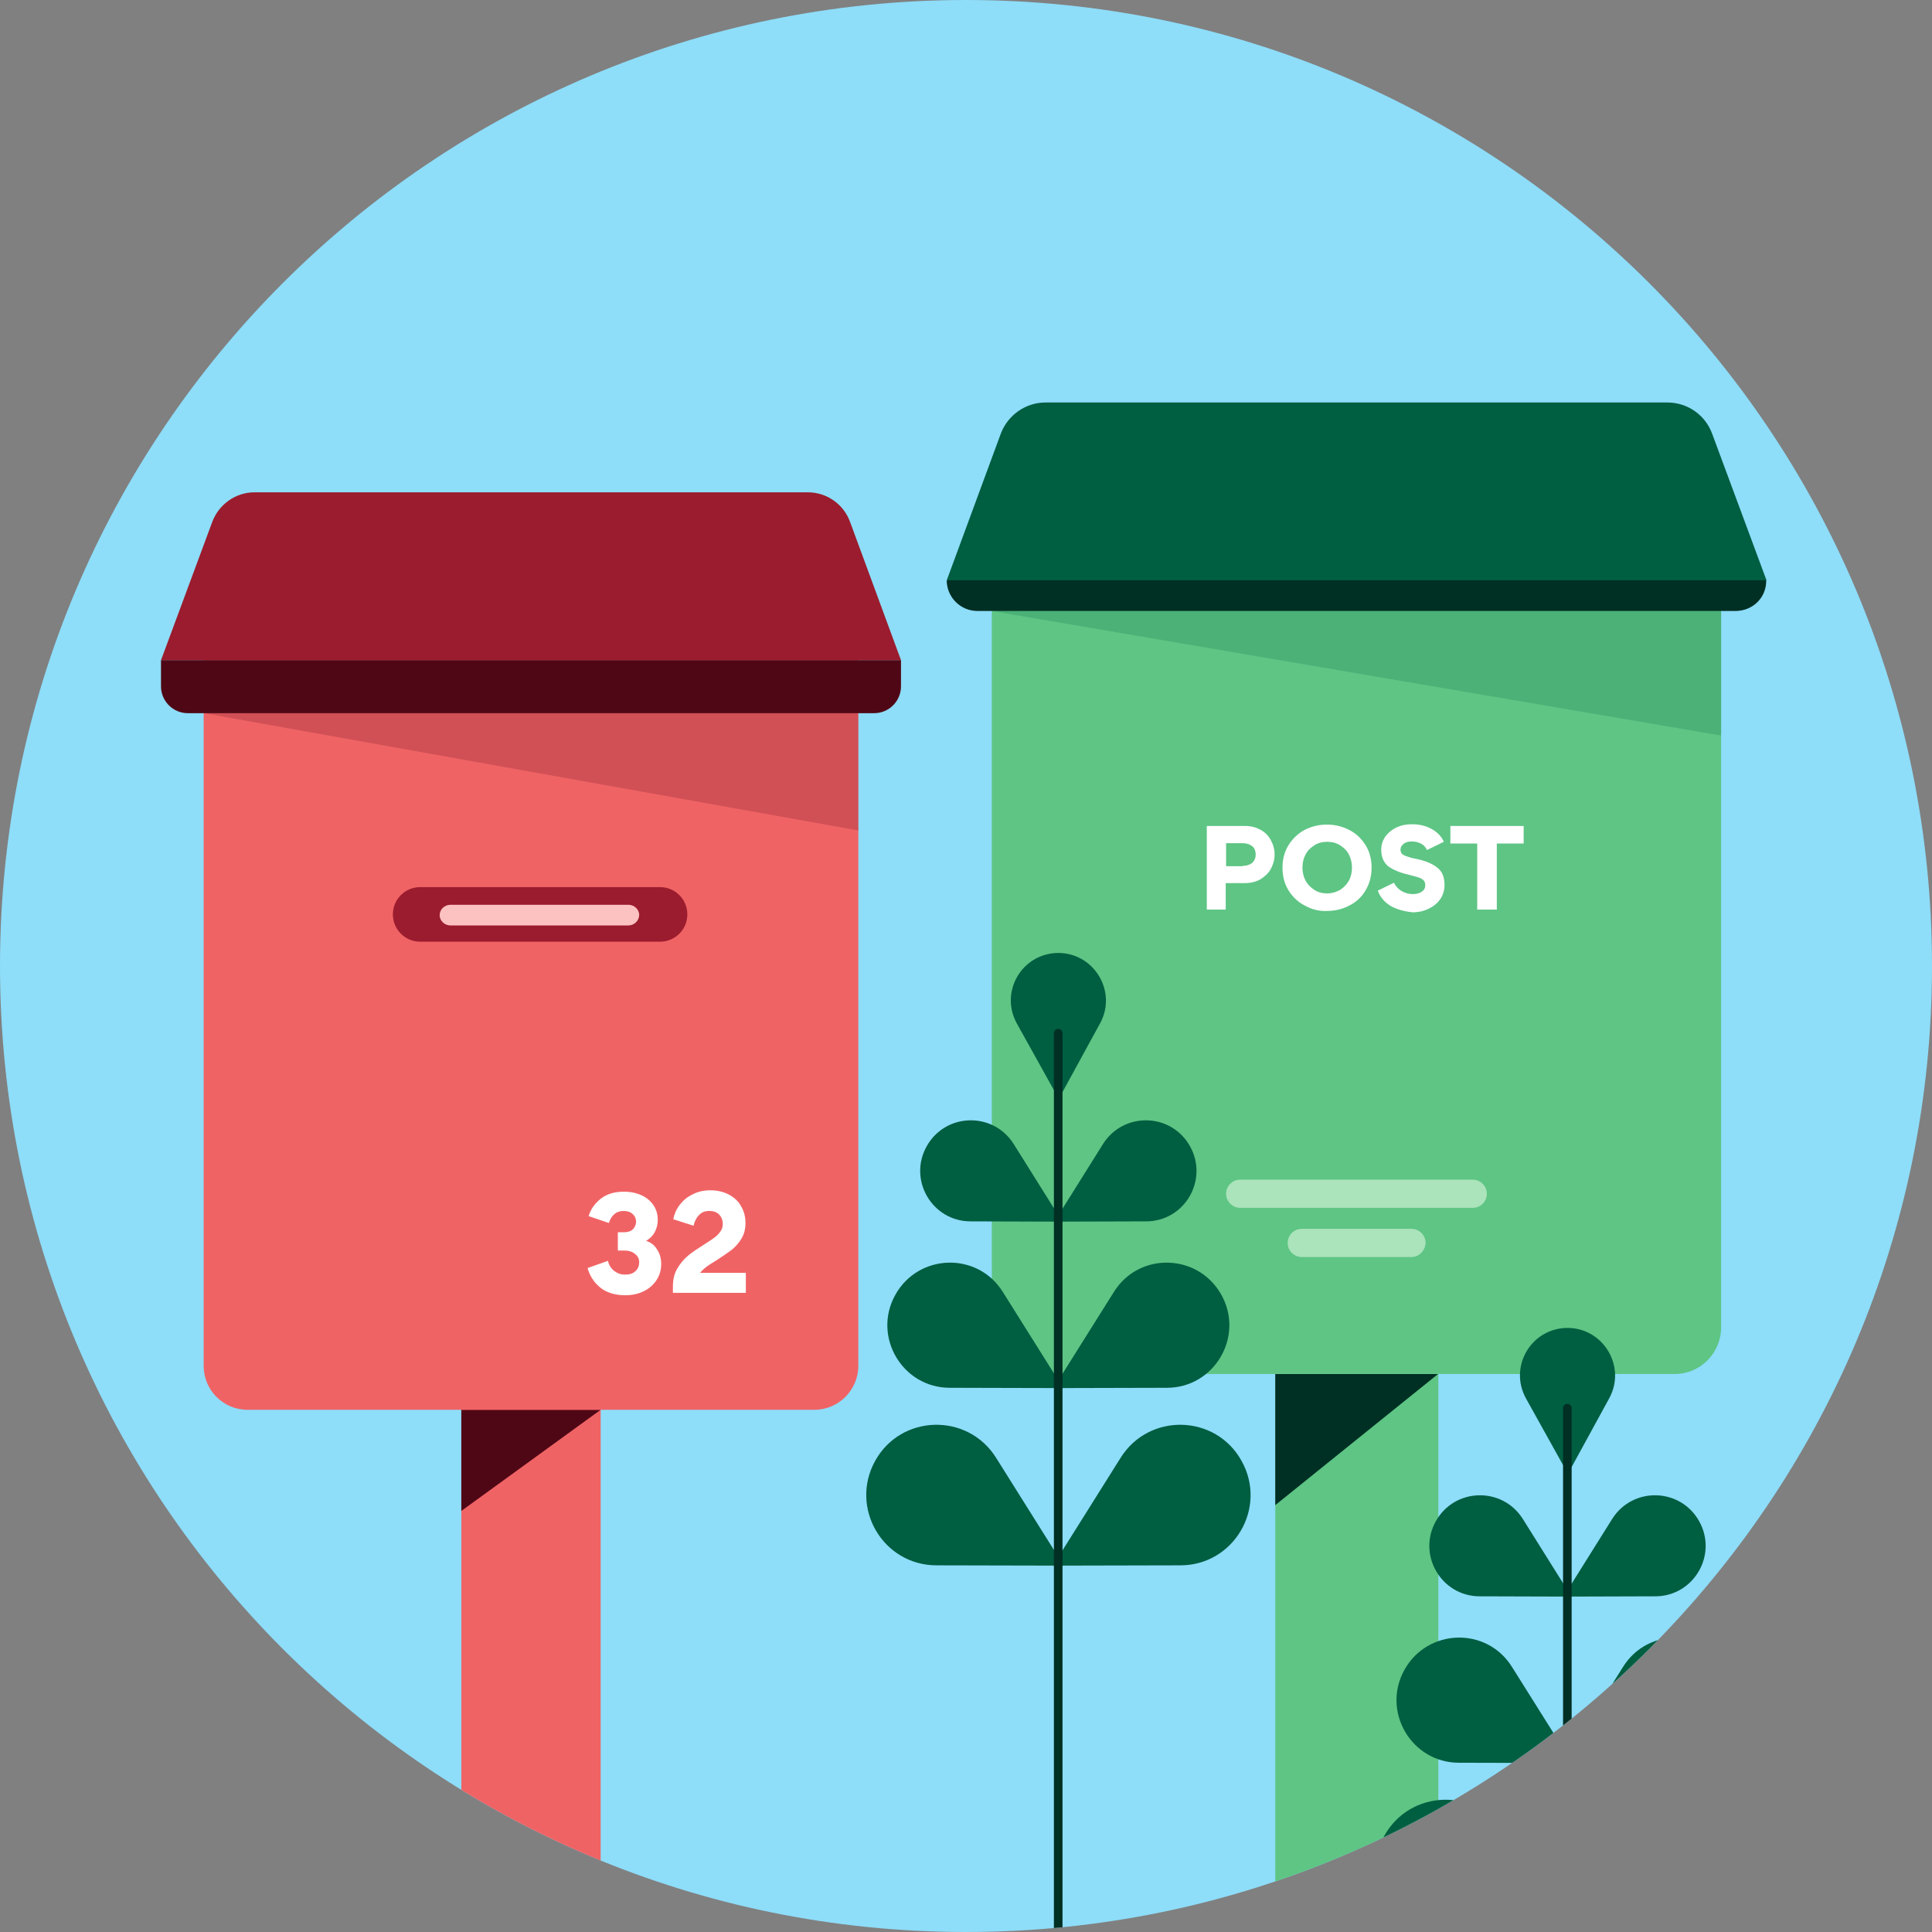 <svg width="120" height="120" viewBox="0 0 120 120" fill="none" xmlns="http://www.w3.org/2000/svg">
<rect x="0" y="0" width="120" height="120" fill="#808080" stroke="none"/>
<g clip-path="url(#clip0)">
<path d="M0 60C0 26.863 26.863 0 60 0V0C93.137 0 120 26.863 120 60V60C120 93.137 93.137 120 60 120V120C26.863 120 0 93.137 0 60V60Z" fill="#8EDDF9"/>
<path d="M104.017 85.341H64.508C62.906 85.341 61.602 84.038 61.602 82.435V36.046H106.902V82.435C106.902 84.038 105.62 85.341 104.017 85.341Z" fill="#5EC584"/>
<path d="M109.722 36.047H58.803L62.158 26.944C62.586 25.791 63.697 25 64.936 25H103.568C104.808 25 105.919 25.769 106.346 26.944L109.722 36.047Z" fill="#005E41"/>
<g opacity="0.2">
<path d="M61.602 37.95L106.902 45.685V37.95H61.602Z" fill="#005E41"/>
</g>
<path d="M78.291 51.538C78.568 51.688 78.782 51.901 78.932 52.179C79.081 52.457 79.167 52.735 79.167 53.077C79.167 53.397 79.081 53.696 78.932 53.974C78.782 54.252 78.547 54.444 78.291 54.615C78.013 54.765 77.714 54.85 77.35 54.85H76.132V56.495H74.957V51.303H77.35C77.714 51.303 78.013 51.389 78.291 51.538ZM77.18 53.782C77.415 53.782 77.607 53.718 77.756 53.611C77.906 53.483 77.992 53.312 77.992 53.077C77.992 52.842 77.906 52.649 77.756 52.542C77.607 52.436 77.415 52.372 77.18 52.372H76.154V53.803H77.18V53.782Z" fill="white"/>
<path d="M81.069 56.26C80.641 56.046 80.299 55.726 80.043 55.32C79.786 54.914 79.658 54.444 79.658 53.888C79.658 53.354 79.786 52.884 80.043 52.478C80.299 52.072 80.641 51.752 81.047 51.538C81.474 51.324 81.923 51.217 82.415 51.217C82.906 51.217 83.355 51.324 83.782 51.538C84.21 51.752 84.551 52.072 84.808 52.478C85.064 52.884 85.192 53.354 85.192 53.888C85.192 54.422 85.064 54.892 84.808 55.32C84.551 55.747 84.21 56.046 83.782 56.26C83.355 56.474 82.906 56.581 82.415 56.581C81.945 56.602 81.496 56.495 81.069 56.26ZM83.227 55.277C83.462 55.127 83.633 54.957 83.782 54.7C83.91 54.465 83.974 54.187 83.974 53.888C83.974 53.589 83.91 53.333 83.782 53.076C83.654 52.82 83.462 52.649 83.227 52.499C82.992 52.35 82.735 52.286 82.436 52.286C82.137 52.286 81.88 52.35 81.645 52.499C81.41 52.649 81.218 52.82 81.09 53.076C80.962 53.311 80.897 53.589 80.897 53.888C80.897 54.187 80.962 54.444 81.09 54.7C81.218 54.935 81.41 55.127 81.645 55.277C81.88 55.427 82.137 55.491 82.436 55.491C82.735 55.491 82.992 55.405 83.227 55.277Z" fill="white"/>
<path d="M86.325 56.239C85.962 56.004 85.705 55.683 85.577 55.32L86.581 54.828C86.688 55.042 86.838 55.213 87.051 55.341C87.265 55.469 87.5 55.533 87.735 55.533C87.97 55.533 88.162 55.491 88.312 55.384C88.462 55.277 88.526 55.149 88.526 54.978C88.526 54.828 88.483 54.721 88.376 54.636C88.269 54.55 88.098 54.486 87.842 54.422L87.521 54.337C86.944 54.209 86.517 54.016 86.218 53.803C85.94 53.568 85.791 53.226 85.791 52.777C85.791 52.478 85.876 52.221 86.026 51.986C86.197 51.751 86.41 51.559 86.709 51.41C87.008 51.26 87.329 51.196 87.714 51.196C88.184 51.196 88.59 51.303 88.932 51.495C89.273 51.687 89.53 51.944 89.68 52.285L88.632 52.798C88.547 52.606 88.419 52.478 88.248 52.392C88.077 52.307 87.885 52.264 87.692 52.264C87.479 52.264 87.308 52.307 87.18 52.414C87.051 52.521 86.987 52.627 86.987 52.777C86.987 52.927 87.051 53.033 87.158 53.097C87.286 53.162 87.457 53.226 87.692 53.29L88.013 53.354C88.59 53.482 89.017 53.674 89.295 53.91C89.594 54.145 89.722 54.508 89.722 54.978C89.722 55.277 89.637 55.576 89.466 55.833C89.295 56.089 89.06 56.281 88.761 56.431C88.462 56.58 88.12 56.666 87.735 56.666C87.18 56.602 86.709 56.474 86.325 56.239Z" fill="white"/>
<path d="M90.085 51.303H94.637V52.393H92.97V56.495H91.752V52.393H90.085V51.303Z" fill="white"/>
<path d="M107.799 37.948H60.705C59.658 37.948 58.803 37.093 58.803 36.046H109.701C109.722 37.115 108.868 37.948 107.799 37.948Z" fill="#002F24"/>
<path d="M79.21 119.767H89.338V85.344H79.21V119.767Z" fill="#5EC584"/>
<path d="M89.316 85.344L79.21 93.485V85.344H89.316Z" fill="#002F24"/>
<path d="M91.474 75.022H77.03C76.56 75.022 76.154 74.637 76.154 74.146C76.154 73.675 76.538 73.269 77.03 73.269H91.474C91.944 73.269 92.35 73.654 92.35 74.146C92.35 74.637 91.966 75.022 91.474 75.022Z" fill="#ABE3BB"/>
<path d="M87.671 78.076H80.855C80.385 78.076 79.979 77.692 79.979 77.2C79.979 76.73 80.363 76.324 80.855 76.324H87.671C88.141 76.324 88.547 76.709 88.547 77.2C88.526 77.67 88.141 78.076 87.671 78.076Z" fill="#ABE3BB"/>
<path d="M37.308 79.425H28.654V119.745H37.308V79.425Z" fill="#F06365"/>
<path d="M37.308 87.565L28.654 93.847V87.565H37.308Z" fill="#500715"/>
<path d="M50.577 87.566H15.385C13.868 87.566 12.65 86.348 12.65 84.831V41.006H53.312V84.831C53.312 86.326 52.094 87.566 50.577 87.566Z" fill="#F06365"/>
<path d="M55.962 41.005H10L13.184 32.416C13.59 31.326 14.637 30.578 15.812 30.578H50.171C51.346 30.578 52.393 31.305 52.799 32.416L55.962 41.005Z" fill="#9B1C2E"/>
<g opacity="0.2">
<path d="M12.65 44.295L53.312 51.582V44.295H12.65Z" fill="#500715"/>
</g>
<path d="M54.295 44.297H11.667C10.748 44.297 10 43.549 10 42.63V41.006H55.962V42.63C55.962 43.549 55.214 44.297 54.295 44.297Z" fill="#500715"/>
<path d="M40.997 58.49H26.097C25.16 58.49 24.402 57.732 24.402 56.795C24.402 55.858 25.16 55.1 26.097 55.1H40.997C41.934 55.1 42.692 55.858 42.692 56.795C42.692 57.732 41.934 58.49 40.997 58.49Z" fill="#9B1C2E"/>
<path d="M39.031 57.48H27.978C27.619 57.48 27.308 57.198 27.308 56.839C27.308 56.495 27.602 56.198 27.978 56.198H39.031C39.39 56.198 39.701 56.479 39.701 56.839C39.685 57.198 39.39 57.48 39.031 57.48Z" fill="#FBC2C1"/>
<path d="M40.812 77.608C40.983 77.864 41.068 78.163 41.068 78.505C41.068 78.868 40.983 79.189 40.791 79.488C40.598 79.787 40.342 80.022 40 80.193C39.658 80.364 39.273 80.45 38.846 80.45C38.184 80.45 37.65 80.279 37.265 79.958C36.88 79.638 36.624 79.232 36.496 78.762L37.756 78.313C37.82 78.569 37.949 78.783 38.141 78.933C38.333 79.082 38.547 79.168 38.825 79.168C39.102 79.168 39.316 79.103 39.466 78.954C39.637 78.804 39.701 78.612 39.701 78.398C39.701 78.185 39.615 78.014 39.444 77.886C39.273 77.736 39.038 77.672 38.761 77.672H38.376V76.539H38.739C38.996 76.539 39.188 76.475 39.316 76.347C39.444 76.219 39.508 76.048 39.508 75.877C39.508 75.706 39.444 75.535 39.295 75.407C39.166 75.279 38.974 75.215 38.739 75.215C38.504 75.215 38.312 75.279 38.141 75.428C37.991 75.556 37.885 75.749 37.82 75.963L36.56 75.535C36.688 75.108 36.944 74.745 37.329 74.445C37.714 74.146 38.184 74.018 38.761 74.018C39.188 74.018 39.551 74.103 39.872 74.253C40.192 74.403 40.427 74.616 40.598 74.873C40.769 75.129 40.855 75.428 40.855 75.77C40.855 76.048 40.791 76.304 40.662 76.539C40.534 76.775 40.342 76.945 40.128 77.074C40.427 77.159 40.662 77.351 40.812 77.608Z" fill="white"/>
<path d="M46.325 79.06V80.3H41.795V79.915C41.795 79.488 41.88 79.103 42.072 78.783C42.265 78.462 42.478 78.206 42.735 77.992C42.991 77.778 43.312 77.565 43.718 77.308C43.995 77.137 44.209 76.988 44.359 76.881C44.508 76.774 44.637 76.646 44.743 76.496C44.85 76.347 44.893 76.197 44.893 76.026C44.893 75.77 44.807 75.577 44.658 75.428C44.508 75.278 44.295 75.214 44.06 75.214C43.782 75.214 43.568 75.3 43.419 75.471C43.248 75.641 43.141 75.855 43.077 76.133L41.816 75.727C41.88 75.406 42.008 75.107 42.222 74.83C42.436 74.552 42.692 74.338 43.013 74.189C43.333 74.018 43.696 73.932 44.124 73.932C44.551 73.932 44.914 74.018 45.256 74.189C45.577 74.359 45.855 74.594 46.025 74.915C46.218 75.236 46.303 75.577 46.303 75.962C46.303 76.347 46.218 76.667 46.047 76.945C45.876 77.223 45.684 77.436 45.449 77.629C45.214 77.8 44.914 78.013 44.551 78.248C44.273 78.419 44.06 78.547 43.889 78.676C43.718 78.804 43.59 78.932 43.483 79.06H46.325Z" fill="white"/>
<path d="M65.982 75.879L60.285 75.861C57.901 75.861 56.391 73.295 57.555 71.202C58.72 69.109 61.687 69.036 62.961 71.056L65.982 75.879Z" fill="#005E41"/>
<path d="M65.49 75.879L71.187 75.861C73.571 75.861 75.081 73.295 73.916 71.202C72.752 69.109 69.785 69.036 68.511 71.056L65.49 75.879Z" fill="#005E41"/>
<path d="M65.763 68.253L68.329 63.558C69.403 61.592 67.965 59.19 65.727 59.19C63.47 59.208 62.069 61.61 63.161 63.576L65.763 68.253Z" fill="#005E41"/>
<path d="M66.036 86.216L58.993 86.198C56.045 86.198 54.17 83.013 55.608 80.428C57.046 77.844 60.722 77.735 62.287 80.246L66.036 86.216Z" fill="#005E41"/>
<path d="M65.436 86.216L72.479 86.198C75.427 86.198 77.302 83.013 75.864 80.428C74.426 77.844 70.75 77.735 69.185 80.246L65.436 86.216Z" fill="#005E41"/>
<path d="M66.073 97.244L58.174 97.226C54.844 97.226 52.751 93.659 54.352 90.747C55.954 87.835 60.103 87.726 61.869 90.547L66.073 97.244Z" fill="#005E41"/>
<path d="M65.399 97.244L73.316 97.226C76.628 97.226 78.74 93.659 77.12 90.747C75.518 87.835 71.369 87.726 69.603 90.547L65.399 97.244Z" fill="#005E41"/>
<path fill-rule="evenodd" clip-rule="evenodd" d="M65.727 63.909C65.875 63.909 65.994 64.029 65.994 64.176V121.577C65.994 121.724 65.875 121.844 65.727 121.844C65.579 121.844 65.46 121.724 65.46 121.577V64.176C65.46 64.029 65.579 63.909 65.727 63.909Z" fill="#002F24"/>
<path d="M97.606 99.168L91.909 99.15C89.525 99.15 88.015 96.584 89.179 94.491C90.344 92.398 93.311 92.325 94.585 94.345L97.606 99.168Z" fill="#005E41"/>
<path d="M97.114 99.168L102.811 99.15C105.195 99.15 106.705 96.584 105.541 94.491C104.376 92.398 101.409 92.325 100.135 94.345L97.114 99.168Z" fill="#005E41"/>
<path d="M97.387 91.542L99.953 86.847C101.027 84.881 99.589 82.479 97.351 82.479C95.094 82.497 93.693 84.9 94.785 86.865L97.387 91.542Z" fill="#005E41"/>
<path d="M97.66 109.505L90.617 109.487C87.669 109.487 85.794 106.302 87.232 103.717C88.67 101.133 92.346 101.024 93.911 103.535L97.66 109.505Z" fill="#005E41"/>
<path d="M97.06 109.505L104.103 109.487C107.051 109.487 108.926 106.302 107.488 103.717C106.05 101.133 102.374 101.024 100.809 103.535L97.06 109.505Z" fill="#005E41"/>
<path d="M97.697 120.533L89.798 120.515C86.468 120.515 84.375 116.948 85.976 114.036C87.578 111.124 91.727 111.015 93.493 113.836L97.697 120.533Z" fill="#005E41"/>
<path d="M97.023 120.533L104.94 120.515C108.252 120.515 110.364 116.948 108.744 114.036C107.142 111.124 102.993 111.015 101.227 113.836L97.023 120.533Z" fill="#005E41"/>
<path fill-rule="evenodd" clip-rule="evenodd" d="M97.351 87.198C97.499 87.198 97.618 87.318 97.618 87.465V144.866C97.618 145.013 97.499 145.133 97.351 145.133C97.204 145.133 97.084 145.013 97.084 144.866V87.465C97.084 87.318 97.204 87.198 97.351 87.198Z" fill="#002F24"/>
</g>
<defs>
<clipPath id="clip0">
<path d="M0 60C0 26.863 26.863 0 60 0V0C93.137 0 120 26.863 120 60V60C120 93.137 93.137 120 60 120V120C26.863 120 0 93.137 0 60V60Z" fill="white"/>
</clipPath>
</defs>
</svg>
